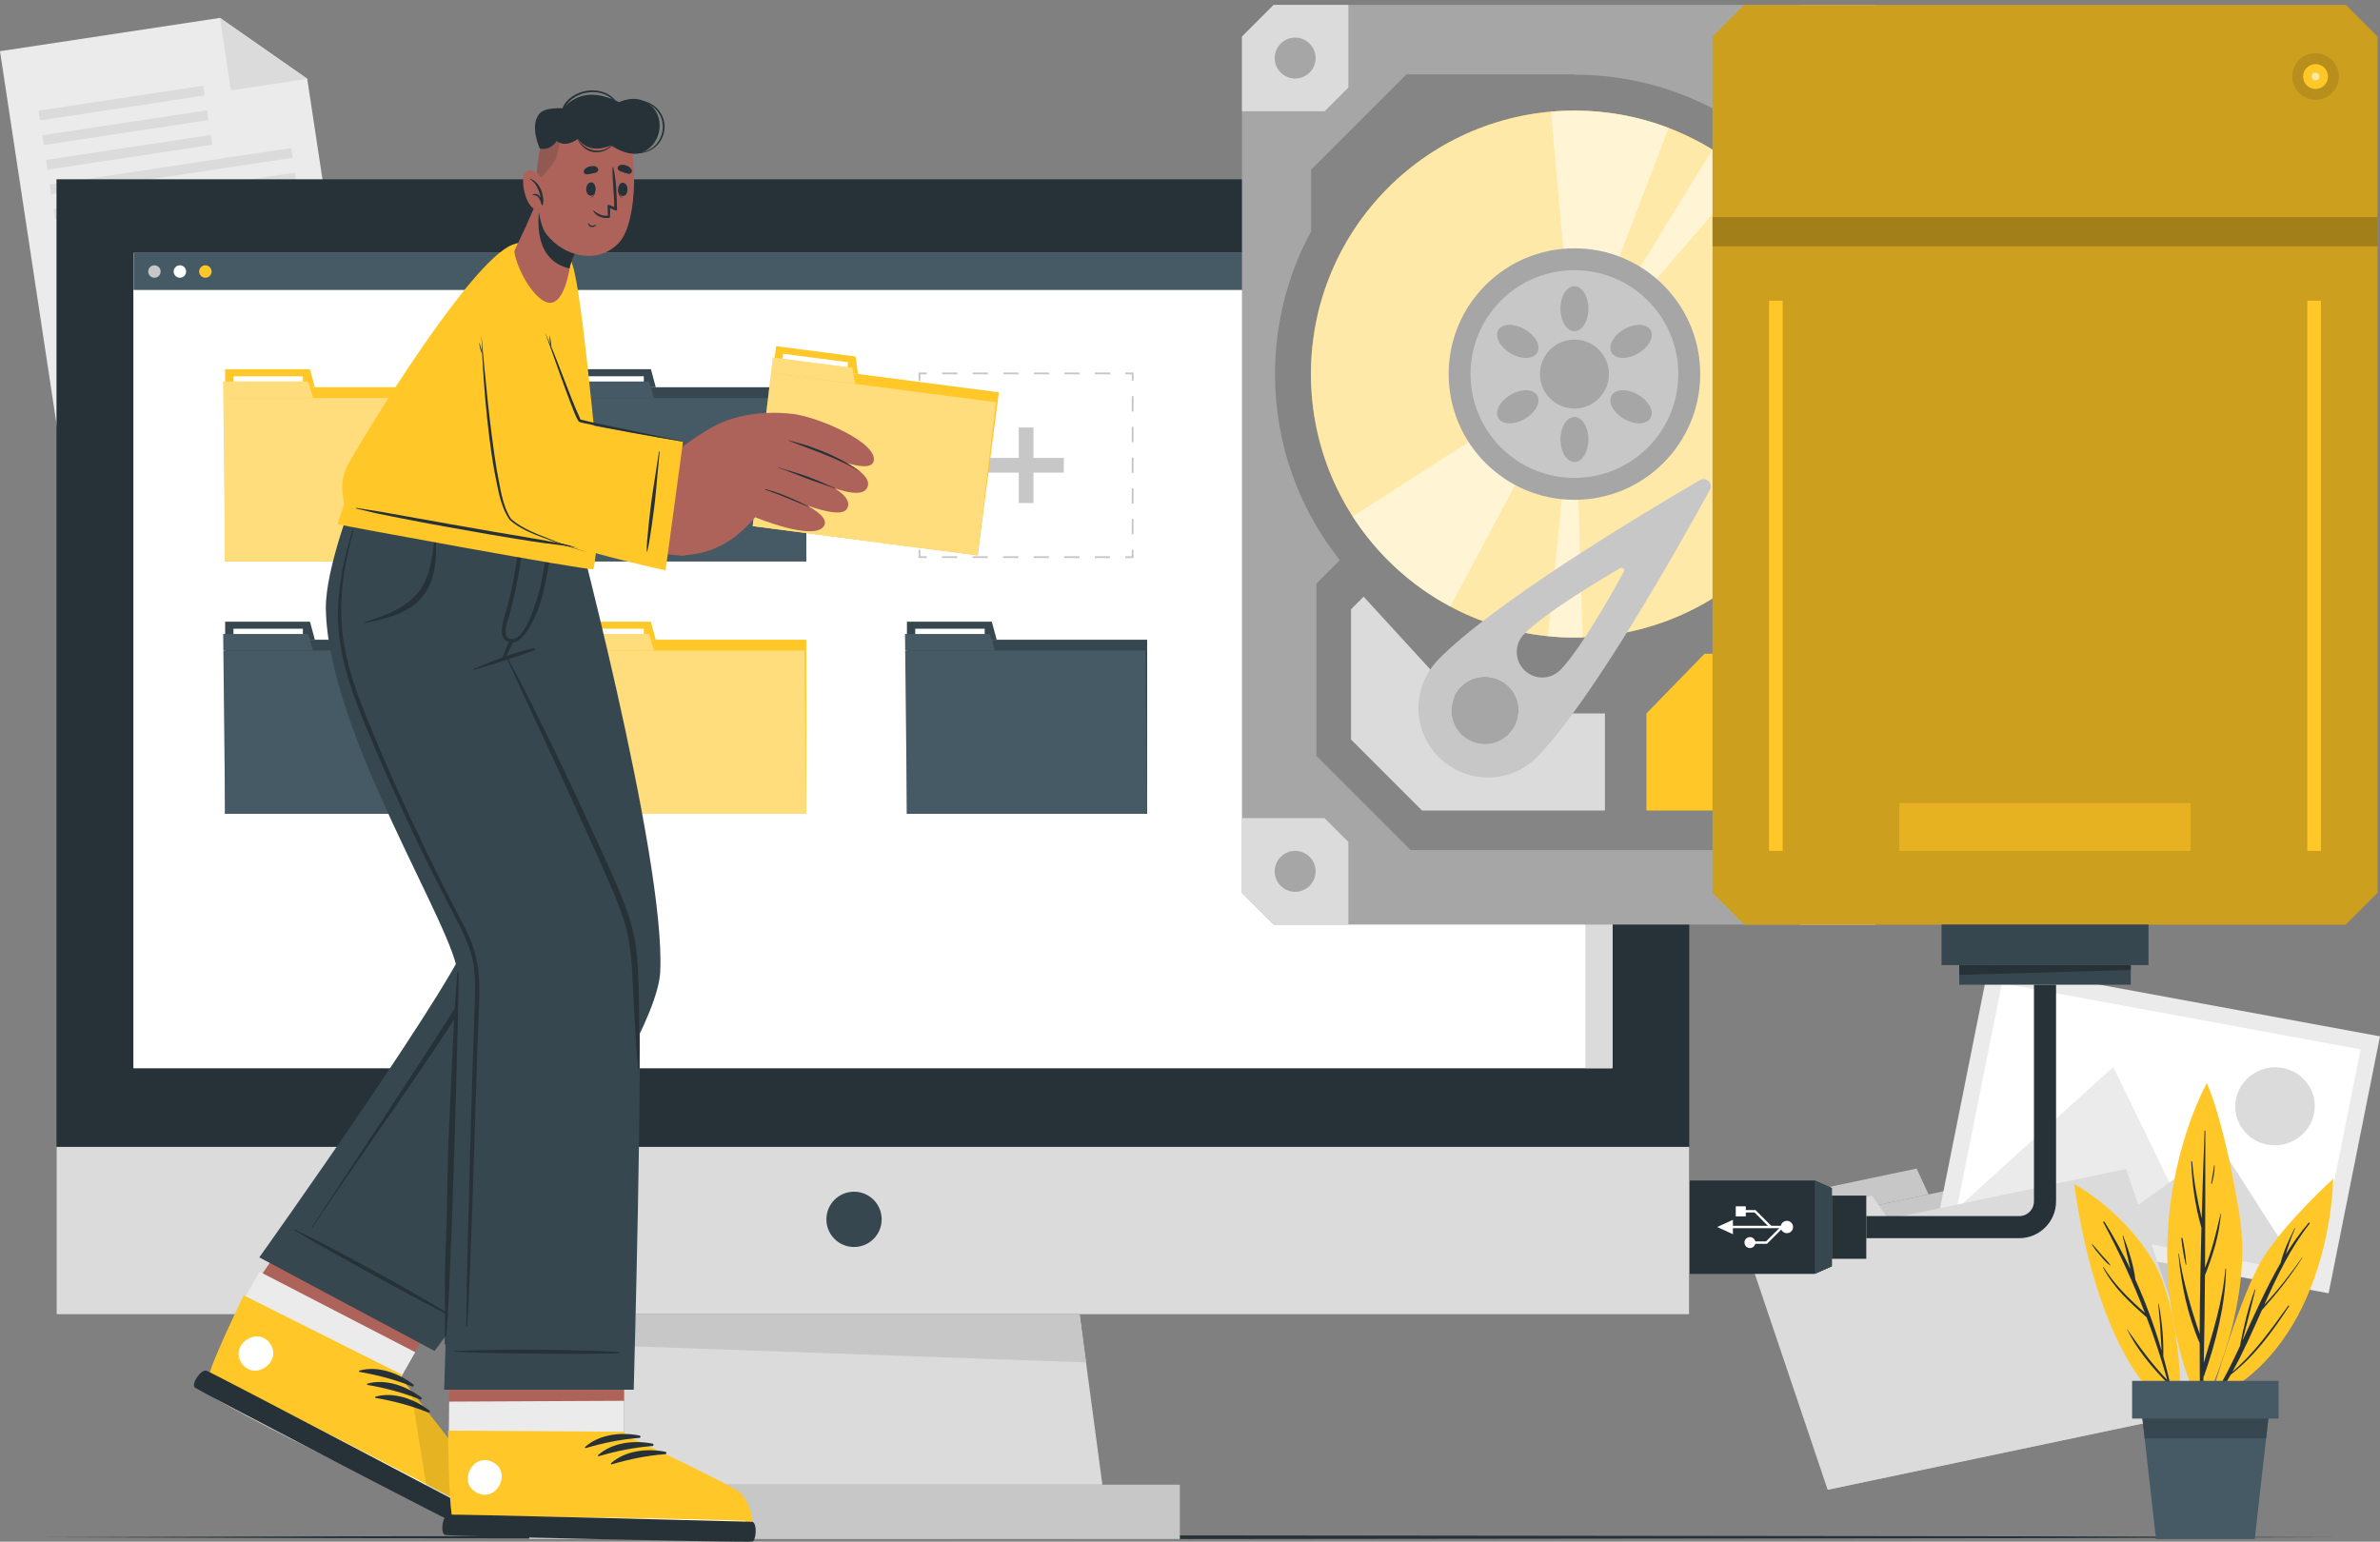 <svg xmlns="http://www.w3.org/2000/svg" viewBox="0 0 646.53 418.86"><rect x="0" y="0" width="646.53" height="418.86" fill="#808080" stroke="none"/><g id="freepik--background-complete--inject-103"><g><g><g><polygon points="599.72 383.04 496.56 404.74 485.35 332.62 588.52 310.92 599.72 383.04" style="fill:#c7c7c7;"></polygon><polygon points="520.65 317.49 484.19 325.16 485.35 332.62 523.9 324.52 520.65 317.49" style="fill:#c7c7c7;"></polygon></g><g><polygon points="632.57 351.37 526.32 331.78 540.28 261.98 646.53 281.57 632.57 351.37" style="fill:#ebebeb;"></polygon><polygon points="629.02 346.21 531.59 328.24 543.82 267.14 641.25 285.11 629.02 346.21" style="fill:#fff;"></polygon><path d="M628.61,302.53c-1.14,5.75-6.82,9.54-12.67,8.46-5.85-1.08-9.67-6.62-8.53-12.37,1.14-5.75,6.82-9.54,12.67-8.46,5.85,1.08,9.67,6.62,8.53,12.37Z" style="fill:#dbdbdb;"></path><polygon points="598.75 340.73 531.64 328.35 574.08 289.86 598.75 340.73" style="fill:#ebebeb;"></polygon><polygon points="625.05 345.6 569.65 335.38 603.14 311.39 625.05 345.6" style="fill:#dbdbdb;"></polygon></g><g><polygon points="599.65 383.05 496.48 404.75 474.4 339.3 577.57 317.6 599.65 383.05" style="fill:#dbdbdb;"></polygon><polygon points="508.57 324.86 472.11 332.52 474.4 339.3 512.95 331.19 508.57 324.86" style="fill:#dbdbdb;"></polygon></g></g><g><polygon points="96.13 105.02 15.66 117.22 0 13.91 59.75 4.86 83.46 21.4 96.13 105.02" style="fill:#ebebeb;"></polygon><polygon points="59.75 4.86 83.46 21.4 62.74 24.54 59.75 4.86" style="fill:#dbdbdb;"></polygon><rect x="10.42" y="26.65" width="45.25" height="2.68" transform="translate(69.92 50.72) rotate(171.38)" style="fill:#dbdbdb;"></rect><rect x="11.44" y="33.35" width="45.25" height="2.68" transform="translate(72.94 63.88) rotate(171.38)" style="fill:#dbdbdb;"></rect><rect x="12.45" y="40.04" width="45.25" height="2.68" transform="translate(75.96 77.04) rotate(171.38)" style="fill:#dbdbdb;"></rect><rect x="13.35" y="45.16" width="66.31" height="2.68" transform="translate(99.45 85.51) rotate(171.38)" style="fill:#dbdbdb;"></rect><rect x="14.36" y="51.86" width="66.31" height="2.68" transform="translate(102.47 98.67) rotate(171.38)" style="fill:#dbdbdb;"></rect><rect x="15.38" y="58.55" width="66.31" height="2.68" transform="translate(105.49 111.84) rotate(171.38)" style="fill:#dbdbdb;"></rect><rect x="16.39" y="65.25" width="66.31" height="2.68" transform="translate(108.51 125) rotate(171.38)" style="fill:#dbdbdb;"></rect><rect x="17.41" y="71.94" width="66.31" height="2.68" transform="translate(111.53 138.16) rotate(171.38)" style="fill:#dbdbdb;"></rect><rect x="18.42" y="78.64" width="66.31" height="2.68" transform="translate(114.55 151.33) rotate(171.38)" style="fill:#dbdbdb;"></rect><rect x="19.44" y="85.33" width="66.31" height="2.68" transform="translate(117.57 164.49) rotate(171.38)" style="fill:#dbdbdb;"></rect><rect x="20.45" y="92.03" width="66.31" height="2.68" transform="translate(120.59 177.65) rotate(171.38)" style="fill:#dbdbdb;"></rect><rect x="21.47" y="98.72" width="66.31" height="2.68" transform="translate(123.62 190.82) rotate(171.38)" style="fill:#dbdbdb;"></rect></g></g></g><g id="freepik--Floor--inject-103"><polygon points="12.7 417.65 90.34 417.41 167.98 417.32 323.26 417.15 478.54 417.32 556.18 417.41 633.82 417.65 556.18 417.9 478.54 417.99 323.26 418.15 167.98 417.98 90.34 417.9 12.7 417.65" style="fill:#263238;"></polygon></g><g id="freepik--Device--inject-103"><g><rect x="143.76" y="403.38" width="176.75" height="14.77" style="fill:#c7c7c7;"></rect><g><polygon points="299.46 403.39 164.8 403.39 168.23 377.76 168.4 376.55 168.71 374.15 168.87 372.94 169.2 370.53 169.24 370.16 169.36 369.32 169.68 366.92 169.84 365.71 172.24 347.8 292.03 347.8 294.29 364.69 294.4 365.51 294.78 368.31 294.88 369.12 295.02 370.16 295.26 371.92 295.36 372.73 295.74 375.55 295.85 376.35 299.46 403.39" style="fill:#dbdbdb;"></polygon><polygon points="295.02 370.16 169.84 365.71 172.24 347.8 292.03 347.8 295.02 370.16" style="fill:#c7c7c7;"></polygon></g><rect x="15.35" y="48.71" width="443.54" height="308.39" style="fill:#263238;"></rect><rect x="15.35" y="311.6" width="443.54" height="45.49" style="fill:#dbdbdb;"></rect><path d="M239.51,331.29c0,4.15-3.36,7.51-7.51,7.51s-7.51-3.36-7.51-7.51,3.36-7.51,7.51-7.51,7.51,3.36,7.51,7.51Z" style="fill:#37474f;"></path><rect x="36.28" y="68.76" width="401.69" height="221.45" style="fill:#fff;"></rect><g><rect x="36.28" y="68.76" width="401.69" height="221.45" style="fill:#fff;"></rect><g><rect x="36.28" y="68.76" width="401.69" height="10.02" style="fill:#455a64;"></rect><g><path d="M43.64,73.77c0,.94-.76,1.69-1.69,1.69s-1.69-.76-1.69-1.69,.76-1.69,1.69-1.69,1.69,.76,1.69,1.69Z" style="fill:#c7c7c7;"></path><path d="M50.56,73.77c0,.94-.76,1.69-1.69,1.69s-1.69-.76-1.69-1.69,.76-1.69,1.69-1.69,1.69,.76,1.69,1.69Z" style="fill:#fff;"></path><path d="M57.48,73.77c0,.94-.76,1.69-1.69,1.69s-1.69-.76-1.69-1.69,.76-1.69,1.69-1.69,1.69,.76,1.69,1.69Z" style="fill:#FFC727;"></path></g></g><g><rect x="430.67" y="78.78" width="7.3" height="211.43" style="fill:#dbdbdb;"></rect><path d="M434.31,165.6h0c-1.04,0-1.89-.84-1.89-1.89V82.13c0-1.04,.84-1.89,1.89-1.89h0c1.04,0,1.89,.84,1.89,1.89v81.58c0,1.04-.84,1.89-1.89,1.89Z" style="fill:#a6a6a6;"></path></g><g><g><g><g><rect x="61.16" y="105.21" width="65.26" height="47.3" style="fill:#FFC727;"></rect><polygon points="84.21 100.31 61.16 100.31 61.16 105.21 85.54 105.21 84.21 100.31" style="fill:#FFC727;"></polygon></g><rect x="63.42" y="102.23" width="18.86" height="2.85" style="fill:#fff;"></rect></g><g><polygon points="126.41 152.51 61.15 152.51 60.68 108.14 125.94 108.14 126.41 152.51" style="fill:#FFC727;"></polygon><polygon points="126.41 152.51 61.15 152.51 60.68 108.14 125.94 108.14 126.41 152.51" style="fill:#fff; opacity: .4;"></polygon><polygon points="83.69 103.65 60.63 103.65 60.68 108.14 85.06 108.14 83.69 103.65" style="fill:#FFC727;"></polygon><polygon points="83.69 103.65 60.63 103.65 60.68 108.14 85.06 108.14 83.69 103.65" style="fill:#fff; opacity: .4;"></polygon></g></g><g><g><g><rect x="153.76" y="105.21" width="65.26" height="47.3" style="fill:#37474f;"></rect><polygon points="176.82 100.31 153.76 100.31 153.76 105.21 178.14 105.21 176.82 100.31" style="fill:#37474f;"></polygon></g><rect x="156.03" y="102.23" width="18.86" height="2.85" style="fill:#fff;"></rect></g><g><polygon points="219.02 152.51 153.76 152.51 153.29 108.14 218.54 108.14 219.02 152.51" style="fill:#455a64;"></polygon><polygon points="176.3 103.65 153.24 103.65 153.29 108.14 177.67 108.14 176.3 103.65" style="fill:#455a64;"></polygon></g></g><g><g><g><rect x="338.98" y="105.21" width="65.26" height="47.3" style="fill:#37474f;"></rect><polygon points="362.03 100.31 338.98 100.31 338.98 105.21 363.36 105.21 362.03 100.31" style="fill:#37474f;"></polygon></g><rect x="341.24" y="102.23" width="18.86" height="2.85" style="fill:#fff;"></rect></g><g><polygon points="404.23 152.51 338.98 152.51 338.5 108.14 403.76 108.14 404.23 152.51" style="fill:#455a64;"></polygon><polygon points="361.51 103.65 338.45 103.65 338.5 108.14 362.89 108.14 361.51 103.65" style="fill:#455a64;"></polygon></g></g><g><g><g><rect x="61.16" y="173.81" width="65.26" height="47.3" style="fill:#37474f;"></rect><polygon points="84.21 168.91 61.16 168.91 61.16 173.81 85.54 173.81 84.21 168.91" style="fill:#37474f;"></polygon></g><rect x="63.42" y="170.82" width="18.86" height="2.85" style="fill:#fff;"></rect></g><g><polygon points="126.41 221.11 61.15 221.11 60.68 176.74 125.94 176.74 126.41 221.11" style="fill:#455a64;"></polygon><polygon points="83.69 172.25 60.63 172.25 60.68 176.74 85.06 176.74 83.69 172.25" style="fill:#455a64;"></polygon></g></g><g><g><g><rect x="246.37" y="173.81" width="65.26" height="47.3" style="fill:#37474f;"></rect><polygon points="269.43 168.91 246.37 168.91 246.37 173.81 270.75 173.81 269.43 168.91" style="fill:#37474f;"></polygon></g><rect x="248.63" y="170.82" width="18.86" height="2.85" style="fill:#fff;"></rect></g><g><polygon points="311.63 221.11 246.37 221.11 245.9 176.74 311.15 176.74 311.63 221.11" style="fill:#455a64;"></polygon><polygon points="268.9 172.25 245.85 172.25 245.9 176.74 270.28 176.74 268.9 172.25" style="fill:#455a64;"></polygon></g></g><g><g><g><rect x="153.76" y="173.81" width="65.26" height="47.3" style="fill:#FFC727;"></rect><polygon points="176.82 168.91 153.76 168.91 153.76 173.81 178.14 173.81 176.82 168.91" style="fill:#FFC727;"></polygon></g><rect x="156.03" y="170.82" width="18.86" height="2.85" style="fill:#fff;"></rect></g><g><polygon points="219.02 221.11 153.76 221.11 153.29 176.74 218.54 176.74 219.02 221.11" style="fill:#FFC727;"></polygon><polygon points="219.02 221.11 153.76 221.11 153.29 176.74 218.54 176.74 219.02 221.11" style="fill:#fff; opacity: .4;"></polygon><polygon points="176.3 172.25 153.24 172.25 153.29 176.74 177.67 176.74 176.3 172.25" style="fill:#FFC727;"></polygon><polygon points="176.3 172.25 153.24 172.25 153.29 176.74 177.67 176.74 176.3 172.25" style="fill:#fff; opacity: .4;"></polygon></g></g><g><g><rect x="276.74" y="116.15" width="4" height="20.52" style="fill:#c7c7c7;"></rect><rect x="276.74" y="116.15" width="4" height="20.52" transform="translate(152.32 405.15) rotate(-90)" style="fill:#c7c7c7;"></rect></g><g><polyline points="307.69 149.37 307.69 151.37 305.69 151.37" style="fill: none; stroke: #c7c7c7; stroke-miterlimit: 10; stroke-width: .5px;"></polyline><line x1="301.54" y1="151.37" x2="253.86" y2="151.37" style="fill: none; stroke: #c7c7c7; stroke-dasharray: 0 0 4.15 4.15; stroke-miterlimit: 10; stroke-width: .5px;"></line><polyline points="251.78 151.37 249.78 151.37 249.78 149.37" style="fill: none; stroke: #c7c7c7; stroke-miterlimit: 10; stroke-width: .5px;"></polyline><line x1="249.78" y1="145.19" x2="249.78" y2="105.55" style="fill: none; stroke: #c7c7c7; stroke-dasharray: 0 0 4.17 4.17; stroke-miterlimit: 10; stroke-width: .5px;"></line><polyline points="249.78 103.46 249.78 101.46 251.78 101.46" style="fill: none; stroke: #c7c7c7; stroke-miterlimit: 10; stroke-width: .5px;"></polyline><line x1="255.93" y1="101.46" x2="303.62" y2="101.46" style="fill: none; stroke: #c7c7c7; stroke-dasharray: 0 0 4.15 4.15; stroke-miterlimit: 10; stroke-width: .5px;"></line><polyline points="305.69 101.46 307.69 101.46 307.69 103.46" style="fill: none; stroke: #c7c7c7; stroke-miterlimit: 10; stroke-width: .5px;"></polyline><line x1="307.69" y1="107.63" x2="307.69" y2="147.28" style="fill: none; stroke: #c7c7c7; stroke-dasharray: 0 0 4.17 4.17; stroke-miterlimit: 10; stroke-width: .5px;"></line></g></g></g></g></g></g><g id="freepik--hard-drive--inject-103"><g><g><polygon points="509.4 251.19 345.99 251.19 337.38 242.58 337.38 9.93 345.99 1.32 509.4 1.32 518.01 9.93 518.01 242.58 509.4 251.19" style="fill:#a6a6a6;"></polygon><path d="M491.2,152.47l6.52,6.52v45.87l-26.1,26.1h-88.43l-25.58-25.58v-46.85l6.35-6.35c-11.03-13.88-17.6-31.45-17.6-50.55,0-14.04,3.56-27.25,9.81-38.77v-16.75l25.91-25.91h45.62l-.15,.09h.15c44.93,0,81.34,36.41,81.34,81.34,0,19.23-6.67,36.91-17.84,50.83Z" style="opacity: .2;"></path><g><g><circle cx="427.7" cy="101.63" r="71.58" style="fill:#FFC727;"></circle><circle cx="427.7" cy="101.63" r="71.58" style="fill:#fff; opacity: .6;"></circle></g><g style="opacity: .5;"><path d="M453.29,34.78l-25.6,66.85-6.36-71.28c2.09-.2,4.22-.29,6.36-.29,9.02,0,17.66,1.67,25.6,4.72Z" style="fill:#fff;"></path><path d="M427.69,101.63l-33.69,63.16c-10.8-5.76-19.94-14.22-26.54-24.48l60.23-38.68Z" style="fill:#fff;"></path><path d="M474.45,47.44l-46.76,54.19,37.47-60.99c3.29,2.01,6.39,4.29,9.3,6.79Z" style="fill:#fff;"></path><path d="M429.95,173.17c-.74,.03-1.5,.04-2.26,.04-2.42,0-4.82-.12-7.18-.36l7.18-71.22,2.26,71.54Z" style="fill:#fff;"></path></g></g><polygon points="488.42 177.61 488.42 200.92 469.12 220.22 447.25 220.22 447.25 193.83 463.06 177.61 488.42 177.61" style="fill:#FFC727;"></polygon><g><polygon points="366.29 1.33 366.29 23.77 359.83 30.23 337.39 30.23 337.39 9.93 345.99 1.33 366.29 1.33" style="fill:#dbdbdb;"></polygon><path d="M357.39,15.78c0,3.07-2.49,5.56-5.56,5.56s-5.56-2.49-5.56-5.56,2.49-5.56,5.56-5.56,5.56,2.49,5.56,5.56Z" style="fill:#a6a6a6;"></path></g><g><polygon points="489.11 1.33 489.11 23.77 495.56 30.23 518.01 30.23 518.01 9.93 509.4 1.33 489.11 1.33" style="fill:#dbdbdb;"></polygon><path d="M498,15.78c0,3.07,2.49,5.56,5.56,5.56s5.56-2.49,5.56-5.56-2.49-5.56-5.56-5.56-5.56,2.49-5.56,5.56Z" style="fill:#a6a6a6;"></path></g><g><polygon points="489.11 251.19 489.11 228.74 495.56 222.29 518.01 222.29 518.01 242.58 509.4 251.19 489.11 251.19" style="fill:#dbdbdb;"></polygon><path d="M498,236.74c0-3.07,2.49-5.56,5.56-5.56s5.56,2.49,5.56,5.56-2.49,5.56-5.56,5.56-5.56-2.49-5.56-5.56Z" style="fill:#a6a6a6;"></path></g><g><polygon points="366.29 251.19 366.29 228.74 359.83 222.29 337.39 222.29 337.39 242.58 345.99 251.19 366.29 251.19" style="fill:#dbdbdb;"></polygon><path d="M357.39,236.74c0-3.07-2.49-5.56-5.56-5.56s-5.56,2.49-5.56,5.56,2.49,5.56,5.56,5.56,5.56-2.49,5.56-5.56Z" style="fill:#a6a6a6;"></path></g><circle cx="427.7" cy="101.63" r="34.17" style="fill:#a6a6a6;"></circle><circle cx="427.7" cy="101.63" r="28.22" transform="translate(53.4 332.19) rotate(-45)" style="fill:#c7c7c7;"></circle><g><circle cx="427.7" cy="101.63" r="9.37" style="fill:#a6a6a6;"></circle><path d="M431.49,83.87c0,3.38-1.7,6.11-3.8,6.11s-3.8-2.74-3.8-6.11,1.7-6.11,3.8-6.11,3.8,2.74,3.8,6.11Z" style="fill:#a6a6a6;"></path><path d="M414.21,89.46c2.92,1.69,4.44,4.53,3.39,6.35-1.05,1.82-4.27,1.92-7.19,.23-2.92-1.69-4.44-4.53-3.39-6.35s4.27-1.92,7.19-.23Z" style="fill:#a6a6a6;"></path><path d="M410.41,107.23c2.92-1.69,6.14-1.58,7.19,.23,1.05,1.82-.47,4.66-3.39,6.35-2.92,1.69-6.14,1.58-7.19-.23-1.05-1.82,.47-4.66,3.39-6.35Z" style="fill:#a6a6a6;"></path><path d="M423.9,119.4c0-3.38,1.7-6.11,3.8-6.11s3.8,2.74,3.8,6.11-1.7,6.11-3.8,6.11-3.8-2.74-3.8-6.11Z" style="fill:#a6a6a6;"></path><path d="M441.18,113.81c-2.92-1.69-4.44-4.53-3.39-6.35,1.05-1.82,4.27-1.92,7.19-.23,2.92,1.69,4.44,4.53,3.39,6.35-1.05,1.82-4.27,1.92-7.19,.23Z" style="fill:#a6a6a6;"></path><path d="M444.98,96.04c-2.92,1.69-6.14,1.58-7.19-.23-1.05-1.82,.47-4.66,3.39-6.35s6.14-1.58,7.19,.23-.47,4.66-3.39,6.35Z" style="fill:#a6a6a6;"></path></g><polygon points="435.98 193.83 435.98 220.22 386.31 220.22 367.01 200.92 367.01 165.53 370.43 162.11 399.5 193.83 435.98 193.83" style="fill:#dbdbdb;"></polygon><path d="M461.76,130.45c-15.48,9.04-56.29,33.51-71.12,48.84-7.24,7.48-7.04,19.42,.44,26.65,7.48,7.24,19.42,7.04,26.65-.44,14.83-15.33,38.15-56.69,46.75-72.41,.97-1.75-.99-3.67-2.73-2.65Zm-58.4,71.73c-5.02,0-9.08-4.07-9.08-9.09s4.06-9.08,9.08-9.08,9.08,4.07,9.08,9.08-4.06,9.09-9.08,9.09Zm37.75-46.83c-3.16,5.78-11.73,20.99-17.18,26.61-2.66,2.75-7.04,2.82-9.79,.16-2.75-2.66-2.82-7.05-.16-9.8,5.45-5.63,20.45-14.63,26.14-17.94,.64-.37,1.36,.33,1,.97Z" style="fill:#c7c7c7;"></path><path d="M412.45,193.09c0,5.02-4.06,9.09-9.08,9.09s-9.08-4.07-9.08-9.09,4.06-9.08,9.08-9.08,9.08,4.07,9.08,9.08Z" style="fill:#a6a6a6;"></path></g><g><g><polygon points="637.23 251.19 473.82 251.19 465.21 242.58 465.21 9.93 473.82 1.32 637.23 1.32 645.84 9.93 645.84 242.58 637.23 251.19" style="fill:#FFC727;"></polygon><polygon points="637.23 251.19 473.82 251.19 465.21 242.58 465.21 9.93 473.82 1.32 637.23 1.32 645.84 9.93 645.84 242.58 637.23 251.19" style="opacity: .2;"></polygon><rect x="465.21" y="58.98" width="180.63" height="7.93" style="opacity: .2;"></rect><g><path d="M635.36,20.79c0,3.5-2.84,6.34-6.34,6.34s-6.34-2.84-6.34-6.34,2.84-6.34,6.34-6.34,6.34,2.84,6.34,6.34Z" style="opacity: .1;"></path><circle cx="629.02" cy="20.79" r="3.38" style="fill:#FFC727;"></circle><path d="M630.08,20.79c0,.59-.48,1.06-1.06,1.06s-1.06-.48-1.06-1.06,.48-1.06,1.06-1.06,1.06,.48,1.06,1.06Z" style="fill:#fff; opacity: .6;"></path></g><rect x="480.57" y="81.7" width="3.7" height="149.48" style="fill:#FFC727;"></rect><rect x="626.78" y="81.7" width="3.7" height="149.48" style="fill:#FFC727;"></rect><rect x="515.95" y="218.2" width="79.16" height="12.99" style="fill:#FFC727; opacity: .5;"></rect></g><g><rect x="527.42" y="251.19" width="56.22" height="11.01" style="fill:#37474f;"></rect><g><rect x="532.23" y="262.19" width="46.59" height="5.35" style="fill:#37474f;"></rect><polygon points="578.82 262.19 532.23 262.19 532.23 264.87 578.82 263.53 578.82 262.19" style="fill:#263238;"></polygon></g><g><path d="M555.53,267.54v58.85c0,3.88-3.14,7.02-7.02,7.02h-41.53" style="fill: none; stroke: #263238; stroke-miterlimit: 10; stroke-width: 6px;"></path><g><polygon points="497.62 344.05 492.96 346.11 459.03 346.11 459.03 320.73 492.96 320.73 497.62 322.79 497.62 344.05" style="fill:#263238;"></polygon><polygon points="492.96 320.73 497.62 322.79 497.62 344.05 492.96 346.11 492.96 320.73" style="fill:#37474f;"></polygon></g><rect x="497.62" y="324.84" width="9.36" height="17.17" style="fill:#263238;"></rect><g><path d="M485.41,331.69c.93,0,1.68,.75,1.68,1.68s-.75,1.68-1.68,1.68-1.68-.75-1.68-1.68,.75-1.68,1.68-1.68Z" style="fill:#fff;"></path><path d="M475.37,336.11c.82,0,1.49,.67,1.49,1.49s-.67,1.49-1.49,1.49-1.49-.67-1.49-1.49,.67-1.49,1.49-1.49Z" style="fill:#fff;"></path><rect x="470.69" y="333.04" width="14.72" height=".65" style="fill:#fff;"></rect><polygon points="484.31 333.63 480.01 337.93 476.55 337.93 476.55 337.28 479.74 337.28 483.85 333.16 484.31 333.63" style="fill:#fff;"></polygon><polygon points="481.28 333.16 480.82 333.62 476.62 329.42 473.88 329.42 473.88 328.77 476.89 328.77 481.28 333.16" style="fill:#fff;"></polygon><rect x="471.52" y="327.75" width="2.73" height="2.73" transform="translate(143.77 802) rotate(-90)" style="fill:#fff;"></rect><polygon points="470.75 331.42 470.75 335.32 466.47 333.37 470.75 331.42" style="fill:#fff;"></polygon></g></g></g></g></g></g><g id="freepik--Plant--inject-103"><g><g><g><path d="M600.43,380.47s8.17-29.33,14.7-39.29c6.53-9.96,18.69-20.9,18.69-20.9,0,0-.29,45.22-33.39,60.2Z" style="fill:#FFC727;"></path><path d="M601.02,379.97c2.8-4.55,5.18-9.35,7.45-14.21,1.01-5.21,2.23-10.45,4.06-15.42,.03-.09,.17-.04,.14,.05-1.08,4.63-2.35,9.23-3.49,13.85,3.3-7.14,6.43-14.37,10.36-21.12,.79-3.27,2.3-6.42,3.79-9.39,.04-.09,.19-.04,.14,.05-1.05,2.3-1.8,4.66-2.55,7.04,1.86-2.99,3.89-5.87,6.21-8.58,.14-.17,.43,.02,.29,.2-5.25,6.7-8.88,14.33-12.33,22.06,3.73-3.99,7.13-8.36,10.25-12.82,.03-.05,.1,0,.07,.05-3.23,5.13-6.95,9.74-10.98,14.24-2.52,5.66-4.99,11.34-7.99,16.72,5.99-5.06,10.6-11.62,15.16-17.94,.1-.14,.32,0,.23,.15-4.56,6.94-9.29,13.47-15.85,18.61-1.34,2.35-2.78,4.65-4.39,6.85-.27,.36-.81-.01-.58-.4Z" style="fill:#263238;"></path></g><g><path d="M597.9,383.11s14.69-27.05,10.42-53.27c-4.27-26.22-8.84-35.56-8.84-35.56,0,0-23.09,40.79-1.59,88.83Z" style="fill:#FFC727;"></path><g><path d="M591.87,340.59c1.17,7.57,3.23,14.66,5.67,21.84,.04-9.62,.22-19.25,.48-28.87-1.69-5.85-2.54-11.84-2.77-17.92,0-.18,.26-.17,.27,0,.43,5.23,1.35,10.34,2.57,15.42,.22-7.94,.49-15.88,.78-23.81,0-.13,.21-.13,.21,0-.01,12.4,0,24.8-.08,37.2,1.9-4.78,3.08-9.69,4.23-14.73,.01-.05,.09-.04,.09,.01-.44,5.79-2.2,11.39-4.34,16.77-.06,7.93-.14,15.85-.32,23.78,2.48-8.43,5.14-16.59,5.86-25.49,0-.12,.19-.12,.19,0-.19,9.82-2.73,19.79-5.97,29.02-.04,.1-.1,.17-.16,.23-.07,2.9-.16,5.79-.25,8.69-.01,.42-.64,.4-.64-.01-.11-5.93-.15-11.85-.14-17.78-3.3-7.62-5.06-16.11-5.79-24.34,0-.07,.12-.09,.13-.02Z" style="fill:#263238;"></path><path d="M592.88,336.41c.47,2.32,.9,4.78,1.03,7.15,0,.08-.12,.09-.14,.02-.61-2.29-.94-4.77-1.21-7.12-.02-.18,.29-.22,.32-.04Z" style="fill:#263238;"></path><path d="M601.47,316.64c.01-.08,.14-.06,.14,.02,.02,1.63-.31,3.37-.74,4.93-.04,.13-.22,.07-.2-.06,.32-1.63,.52-3.26,.8-4.89Z" style="fill:#263238;"></path></g></g><g><path d="M592.54,385.18s.6-28.23-7.5-42.27c-8.1-14.03-21.53-21.18-21.53-21.18,0,0,5.42,49.77,29.03,63.45Z" style="fill:#FFC727;"></path><g><path d="M577.78,361.04c3.41,4.9,6.79,9.63,10.96,13.89-1.62-5.77-3.49-11.45-5.61-17.03-4.54-3.98-9.04-8.11-11.83-13.55-.04-.09,.08-.16,.13-.08,2.99,4.82,7,8.69,11.21,12.4-3.23-8.39-7-16.57-11.27-24.55-.11-.2,.19-.38,.31-.18,2.59,4.16,4.95,8.47,7.07,12.89-.76-3.02-1.37-6.1-2.14-9.1-.02-.08,.1-.11,.13-.04,1.44,3.77,2.87,7.94,3.33,11.97,2.83,6.26,5.22,12.72,7.13,19.32-.21-4.23-.47-8.45-.91-12.67,0-.08,.13-.1,.14-.02,.88,4.69,1.34,9.45,1.23,14.22,1.17,4.21,2.15,8.46,2.94,12.75,.02,.11-.15,.17-.18,.05-.44-1.8-.92-3.58-1.4-5.36-.03-.01-.06,0-.09-.04-4.34-4.35-8.47-9.31-11.18-14.86-.01-.03,.03-.05,.04-.03Z" style="fill:#263238;"></path><path d="M568.4,338.07c.9,.97,1.73,2,2.6,3,.77,.89,1.71,1.72,2.33,2.72,.02,.04-.02,.09-.06,.06-1.04-.66-1.88-1.73-2.69-2.66-.86-.97-1.62-1.93-2.31-3.03-.05-.08,.06-.17,.13-.1Z" style="fill:#263238;"></path></g></g></g><g><g><path d="M616.61,381.74l-1.02,9.05-3.08,27.36h-26.83l-3.08-27.36-1.02-9.05h35.03Z" style="fill:#455a64;"></path><path d="M616.61,381.74l-1.02,9.05h-32.98l-1.02-9.05h35.03Z" style="fill:#37474f;"></path></g><rect x="579.2" y="375.18" width="39.79" height="10.25" transform="translate(1198.18 760.6) rotate(180)" style="fill:#455a64;"></rect></g></g></g><g id="freepik--Character--inject-103"><g><g><g><g><rect x="215.59" y="93.95" width="44.67" height="61.62" transform="translate(83.51 344.61) rotate(-82.59)" style="fill:#FFC727;"></rect><polygon points="232.43 96.86 210.84 94.05 210.25 98.64 233.08 101.61 232.43 96.86" style="fill:#FFC727;"></polygon></g><rect x="212.48" y="97.26" width="17.81" height="2.69" transform="translate(14.57 -27.73) rotate(7.41)" style="fill:#fff;"></rect></g><g><polygon points="265.59 150.88 204.49 142.94 209.45 101.33 270.55 109.28 265.59 150.88" style="fill:#FFC727;"></polygon><polygon points="265.59 150.88 204.49 142.94 209.45 101.33 270.55 109.28 265.59 150.88" style="fill:#fff; opacity: .4;"></polygon><polygon points="231.54 99.93 209.95 97.12 209.45 101.33 232.28 104.3 231.54 99.93" style="fill:#FFC727;"></polygon><polygon points="231.54 99.93 209.95 97.12 209.45 101.33 232.28 104.3 231.54 99.93" style="fill:#fff; opacity: .4;"></polygon></g></g><g><g><g><path d="M92.56,314.61s-27.57,40.72-27.58,40.75c-3.79,8.42-6.97,15.88-8.25,19.88,0,.02-.02,.04-.02,.07-.49,1.51-.7,2.52-.55,2.88,.01,.03,.01,.06,.03,.08,1.74,2.83,68.17,35.11,70.87,35.46,2.7,.36,3.89-7.31,2.32-10.62-1.6-3.32-21.49-27.05-21.49-27.05l23.19-41.93-38.5-19.51Z" style="fill:#ad6359;"></path><path d="M125.98,413.49c-2.69-.35-68.07-32.39-69.8-35.21-.02-.03-.02-.05-.03-.08-.15-.36,.07-1.38,.55-2.88,0-.03,.01-.04,.03-.06,1.28-4.01,4.46-11.46,8.25-19.89,0-.01,3.98-7.3,5.57-9.83l42.25,21.84-4.92,8.69s18.84,23.49,20.43,26.8c1.59,3.31,.39,10.98-2.31,10.63Z" style="fill:#ebebeb;"></path><g><path d="M127.2,412.58c-2.71-.41-68.9-34.51-70.59-37.41-.66-1.09,3.74-11.02,9.41-22.87l.18-.37,42.95,21.52-.39,.72s19.5,24.38,21.02,27.77c1.51,3.37,.13,11.07-2.58,10.65Z" style="fill:#FFC727;"></path><g><path d="M127.77,409.63c-11.02-6.02-56.02-29.27-67.36-34.39-.09-.04-.12,.02-.04,.07,10.79,6.21,55.98,29.09,67.31,34.5,.24,.11,.33-.06,.09-.18Z" style="fill:#fff;"></path><path d="M112.28,376.15c-3.97-3.08-9.69-5.17-14.65-3.77-.19,.05-.11,.33,.05,.36,5.04,.87,9.53,2.07,14.3,3.96,.34,.13,.59-.32,.3-.55Z" style="fill:#263238;"></path><path d="M114.46,379.69c-3.97-3.08-9.69-5.17-14.65-3.77-.19,.05-.11,.33,.05,.36,5.04,.87,9.53,2.07,14.3,3.96,.34,.13,.59-.32,.3-.55Z" style="fill:#263238;"></path><path d="M116.65,383.23c-3.97-3.08-9.69-5.17-14.65-3.77-.19,.05-.11,.33,.05,.35,5.04,.87,9.53,2.07,14.3,3.96,.34,.13,.59-.32,.3-.55Z" style="fill:#263238;"></path></g><path d="M73.31,364.97c-3.56-4.87-11.14,.66-7.57,5.54,3.56,4.87,11.14-.66,7.57-5.54Z" style="fill:#fff;"></path><path d="M111.67,377.83l4.76,29.72c5.99,2.98,10.13,4.94,10.77,5.04,2.71,.42,4.1-7.28,2.59-10.65-1.16-2.56-12.62-17.17-18.12-24.11Z" style="opacity: .1;"></path><path d="M129.43,410.73c.95,1.07-1.36,4.91-2.38,4.79-1.02-.12-73.02-37.62-74.11-38.53-1.09-.91,1.63-5.08,3.17-4.57,1.54,.51,73.31,38.3,73.31,38.3Z" style="fill:#263238;"></path></g></g><g><path d="M70.44,341.62l47.61,25.42s60.09-80.36,61.29-102.86c1.66-31.07-24.87-129.72-24.87-129.72l-42.32-.29s17.2,101.45,15.8,118.76c-.73,9.06-57.51,88.69-57.51,88.69Z" style="fill:#37474f;"></path><g><path d="M122.2,357.2c-2.45-1.77-25.02-14.84-42.2-23.19-.12-.06-.19,.11-.09,.17,5.21,3.44,38.89,21.89,42.16,23.2,.11,.04,.24-.1,.13-.18Z" style="fill:#263238;"></path><path d="M133.83,231.26c-1.97-14.84-4.13-29.67-6.6-44.44-2.48-14.84-5.09-29.67-8.19-44.39-.38-1.8-.78-3.59-1.17-5.39-.06-.28-.48-.2-.43,.08,2.61,14.6,5.29,29.2,7.69,43.84,2.4,14.64,4.64,29.31,6.65,44.01,.5,3.64,.98,7.28,1.45,10.92,.49,3.76,1.04,7.54,1.08,11.34,.04,3.65-.53,7.2-1.81,10.62-1.26,3.36-3.06,6.47-4.88,9.55-7.66,12.95-41.94,64.28-42.83,65.93-.06,.11,.09,.22,.16,.11,8.23-12.77,33.75-48.27,41.52-61.44,3.5-5.94,7.52-11.95,8.66-18.88,1.19-7.2-.35-14.73-1.29-21.88Z" style="fill:#263238;"></path></g></g></g><g><g><path d="M122.39,342.4s-.48,48.28-.48,48.32c.26,9.23,.64,17.33,1.24,21.49,0,.02,0,.04,.01,.07,.22,1.57,.47,2.57,.76,2.83,.02,.02,.03,.05,.06,.06,2.8,1.79,76.66,1.9,79.24,1.03,2.59-.85,.32-8.28-2.54-10.57-2.89-2.29-31.13-14.98-31.13-14.98l.02-48.25h-47.16Z" style="fill:#ad6359;"></path><path d="M122.01,380.81s-.1,9.88-.1,9.91c.26,9.23,.64,17.33,1.24,21.49,0,.02,0,.04,.01,.07,.31,1.55,.58,2.57,.76,2.83,.02,.02,.03,.05,.06,.06,2.8,1.79,76.66,1.9,79.24,1.03,2.59-.85,.32-8.28-2.54-10.57-2.89-2.29-31.13-14.98-31.13-14.98v-10.06l-47.52,.22Z" style="fill:#ebebeb;"></path><g><path d="M203.25,416.11c-2.62,.83-77.06-.48-79.86-2.33-1.08-.68-1.52-11.54-1.67-24.68,0-.14,0-.27,0-.41l48.04,.31-.03,.82s28.27,13.25,31.14,15.61c2.84,2.35,5.01,9.87,2.39,10.69Z" style="fill:#FFC727;"></path><g><path d="M202.46,413.21c-12.54-.53-63.19-1.48-75.62-1.05-.1,0-.1,.07,0,.08,12.42,.8,63.07,1.33,75.62,1.17,.26,0,.27-.19,0-.21Z" style="fill:#fff;"></path><path d="M173.75,390.03c-4.92-1.01-10.97-.36-14.81,3.1-.15,.13,.04,.34,.2,.3,4.9-1.45,9.47-2.36,14.58-2.77,.36-.03,.38-.55,.03-.62Z" style="fill:#263238;"></path><path d="M177.28,392.24c-4.92-1.01-10.97-.36-14.81,3.1-.15,.13,.04,.34,.2,.3,4.9-1.45,9.47-2.36,14.58-2.77,.36-.03,.38-.55,.03-.62Z" style="fill:#263238;"></path><path d="M180.8,394.45c-4.92-1.01-10.98-.36-14.81,3.1-.15,.13,.04,.34,.2,.3,4.9-1.45,9.47-2.36,14.57-2.77,.36-.03,.38-.55,.03-.62Z" style="fill:#263238;"></path></g><path d="M204.43,413.47c1.32,.54,.96,5.01-.01,5.35-.97,.34-82.13-1.44-83.5-1.78-1.37-.33-.78-5.27,.83-5.5,1.61-.23,82.69,1.93,82.69,1.93Z" style="fill:#263238;"></path><path d="M133.86,397.25c-5.35-2.79-9.7,5.52-4.34,8.31,5.35,2.79,9.7-5.52,4.34-8.31Z" style="fill:#fff;"></path></g></g><g><path d="M154.69,135.15s0,.01-.02,.04c-.28,.87-15.49,42.55-16.92,43.21-1.62,.75,33.6,59.91,35.68,87.39,1.33,17.58-1.28,111.78-1.28,111.78h-51.49s2.47-84.16,3.65-112.5c.46-10.99-35.35-65.7-35.79-99.77-.14-10.74,7.58-30.36,7.58-30.36l58.59,.19Z" style="fill:#37474f;"></path><g><path d="M124.61,264.31c0-.45-.36-.6-.39-.14-1.16,15.34-1.43,25.31-2.17,40.68-.73,15.32-.31,19.01-1,34.33-.39,8.67-.02,17.36-.22,26.03,0,.13,.2,.15,.21,.02,1.6-15.29,3.56-92.23,3.57-100.92Z" style="fill:#263238;"></path><path d="M173.43,266.4c-.11-3.78-.36-7.57-1.04-11.29-.66-3.64-1.82-7.17-3.18-10.6-2.85-7.17-6.21-14.17-9.42-21.18-3.26-7.11-6.58-14.18-10.01-21.2-1.93-3.95-3.87-7.89-5.83-11.82-1.98-3.98-4.11-7.89-6.18-11.82-.08-.16-.32-.04-.25,.12,3.3,7.09,6.56,14.19,9.86,21.28,3.3,7.09,6.54,14.2,9.78,21.31,3.19,7,6.38,14,9.39,21.07,1.44,3.39,2.79,6.83,3.67,10.42,.91,3.67,1.29,7.44,1.51,11.22,.5,8.8,.74,17.62,1.61,26.39,.01,.11,.19,.1,.19-.01,.26-7.94,.14-15.93-.1-23.88Z" style="fill:#263238;"></path><path d="M168.42,367.4c-3-.39-25.81-1.18-44.89-.36-.13,0-.12,.18,0,.2,6.22,.55,41.37,.79,44.86,.39,.12-.01,.16-.2,.02-.22Z" style="fill:#263238;"></path><g><path d="M144.87,176.09c-5.51,1.29-10.91,3.36-16.1,5.58-.2,.09-.11,.4,.11,.33,5.4-1.69,10.9-3.28,16.21-5.27,.42-.16,.21-.74-.22-.65Z" style="fill:#263238;"></path><path d="M150.06,140.79c0-.18-.31-.25-.32-.06-.59,6.15-1.53,11.52-2.64,17.21-.51,2.64-4.17,17.16-8.68,15.61-.76-.26-1.07-1.06-1.07-2.24,0-1.42,.7-3.09,1.08-4.46,.83-3.03,1.56-6.08,2.14-9.17,1.09-5.77,1.71-11.58,1.6-17.45,0-.19-.28-.21-.3-.01-.82,8.05-1.85,16.07-3.87,23.92-.97,3.77-3.49,9.35,.46,10.35,4.02,1.02,7.65-8.38,8.42-10.97,2.15-7.24,3.02-15.2,3.2-22.72Z" style="fill:#263238;"></path><path d="M138.5,173.96c-.52,.95-.96,1.94-1.35,2.95-.3,.78-.7,1.62-.69,2.47,0,.16,.21,.2,.31,.1,.61-.63,.94-1.55,1.32-2.33,.45-.91,.92-1.81,1.34-2.73,.28-.61-.61-1.04-.93-.45Z" style="fill:#263238;"></path></g><path d="M129.88,279.45c.26-7.32,1.08-15-1.32-22.06-1.19-3.5-3-6.75-4.7-10.02-1.79-3.44-3.54-6.9-5.26-10.38-6.88-13.9-13.36-28.01-19.15-42.4-2.79-6.93-5.28-14.04-6.28-21.47-1.04-7.78-.3-15.73,1.44-23.36,.43-1.91,.9-3.8,1.42-5.68,.04-.14-.17-.22-.21-.08-2.32,7.22-3.91,14.73-4.02,22.34-.1,7.33,1.51,14.45,3.88,21.35,2.47,7.19,5.56,14.17,8.6,21.13,3.14,7.17,6.39,14.29,9.78,21.35,3.37,7.02,6.96,13.93,10.52,20.85,1.72,3.35,3.29,6.79,3.95,10.52,.68,3.8,.57,7.68,.42,11.52-.61,16.2-2,64.82-2.21,80.97-.03,2.05-.05,4.1-.07,6.15,0,.18,.27,.21,.28,.02,1.02-16.11,2.34-64.61,2.92-80.76Z" style="fill:#263238;"></path><path d="M118.33,145.64c0-.12-.18-.09-.19,.01-.61,4.46-.95,9.08-3.11,13.12-1.97,3.71-5.42,6.1-9.17,7.78-2.17,.97-4.43,1.73-6.68,2.47-.16,.05-.13,.31,.05,.27,4.26-.88,8.59-1.88,12.29-4.27,3.96-2.56,6-6.66,6.65-11.25,.38-2.7,.34-5.42,.16-8.13Z" style="fill:#263238;"></path></g></g></g></g><g><g><path d="M91.77,142.42c.12,.19,68.71,12.8,69.39,12.22,.25-.21,.82-5.27,.82-5.27,0,0,2.71-4.49,1.62-12.9-2.29-17.77-5.79-61.96-8.71-66-2.56-3.53-10.4-6.14-15.8-3.93-11.32,4.64-38.77,49.41-44.36,59.31-2.76,4.88-1.51,8.72-1.25,11.23,0,0-1.87,5.1-1.71,5.34Z" style="fill:#FFC727;"></path><path d="M158.37,148.7c-2.02-.44-4.09-.68-6.13-1.04-1.95-.35-3.88-.78-5.83-1.11-4-.69-8-1.34-11.99-2.02-7.99-1.37-15.97-2.81-23.96-4.23-2.23-.4-4.46-.8-6.68-1.2-2.32-.42-4.67-.7-6.99-1.11-.11-.02-.15,.14-.04,.17,2.03,.44,4.03,1.01,6.06,1.42,1.94,.39,3.88,.78,5.82,1.17,3.98,.79,7.96,1.53,11.95,2.26,7.98,1.45,15.97,2.83,23.98,4.08,2.24,.35,4.49,.63,6.74,.9,2.34,.28,4.67,.75,7.01,.96,.16,.01,.22-.2,.05-.24Z" style="fill:#263238;"></path></g><g><g><path d="M149.19,82.26c-3.82-.4-8.61-8.62-9.48-13.82-.06-.36,1.5-3.35,3.23-7.09,1.04-2.27,2.14-4.82,2.98-7.22l13.78,8.91s-3.23,4.51-4.67,8.71c-.12,.35-.19,.69-.24,1.02-.01,.05-.02,.11-.03,.17-.35,1.98-1.86,9.7-5.56,9.32Z" style="fill:#ad6359;"></path><path d="M154.77,72.77s-.02,.1-.03,.16c-.5-.09-1.02-.25-1.58-.45-8.64-3.24-6.97-14.61-6.33-17.75l3.44,2.22,9.4,6.08s-3.24,4.51-4.66,8.71c-.12,.35-.2,.68-.25,1.02Z" style="fill:#263238;"></path></g><g><path d="M147.74,37.45c-2.7,5.26-2.65,21.86,.67,26.15,4.8,6.23,14.11,8.41,19.76,2.31,5.48-5.92,5.03-27.55,1.19-31.6-5.65-5.97-17.64-4.63-21.62,3.14Z" style="fill:#ad6359;"></path><g><g><path d="M161.69,50.72s-.09,.05-.09,.1c.03,1.12-.12,2.4-1.13,2.77-.03,.01-.03,.07,0,.06,1.23-.17,1.42-1.88,1.21-2.94Z" style="fill:#263238;"></path><path d="M160.7,49.55c-1.8-.14-1.95,3.47-.28,3.6,1.64,.13,1.79-3.48,.28-3.6Z" style="fill:#263238;"></path></g><g><path d="M168.04,50.77s.09,.06,.08,.1c-.08,1.12,.01,2.41,1.01,2.82,.03,.01,.03,.07-.01,.06-1.23-.22-1.34-1.94-1.08-2.98Z" style="fill:#263238;"></path><path d="M169.09,49.65c1.8-.06,1.8,3.55,.13,3.6-1.64,.06-1.64-3.55-.13-3.6Z" style="fill:#263238;"></path></g><path d="M159.44,47.39c.51-.04,.96-.17,1.46-.26,.56-.11,1.01-.13,1.44-.55,.23-.22,.22-.69,.03-.93-.46-.56-1.17-.6-1.85-.5-.74,.11-1.27,.38-1.77,.93-.48,.53,.04,1.37,.7,1.31Z" style="fill:#263238;"></path><path d="M170.69,47.23c-.5-.1-.94-.28-1.42-.43-.54-.17-.99-.25-1.36-.71-.2-.25-.14-.71,.08-.93,.52-.5,1.24-.46,1.9-.28,.72,.19,1.22,.53,1.65,1.13,.42,.58-.2,1.36-.85,1.22Z" style="fill:#263238;"></path><path d="M159.82,60.61c.26,.27,.51,.64,.91,.69,.39,.05,.85-.11,1.21-.23,.04-.01,.07,.03,.05,.06-.31,.42-.93,.66-1.44,.55-.5-.11-.73-.56-.84-1.02-.01-.07,.07-.09,.11-.05Z" style="fill:#263238;"></path><path d="M161.13,57.31c.59,1,1.48,1.56,2.47,1.8,.44,.11,.91,.14,1.37,.12,.09,0,.18,0,.26-.02,.08,0,.16-.01,.25-.03,.13-.01,.21-.12,.23-.24h0s0-.08,0-.12h0v-.11c.06-.86,.03-2.17,.03-2.17,.31,.17,1.88,.96,1.87,.51-.07-3.73-.15-7.88-1.01-11.57-.02-.12-.21-.1-.21,.02-.07,3.59,.48,7.16,.47,10.77-.5-.22-1.32-.61-1.77-.62-.12,.03,.1,2.53,.05,2.92,0,0,0,.02,0,.04-1.45,.13-2.52-.36-3.89-1.38-.08-.07-.17,0-.11,.1Z" style="fill:#263238;"></path></g><g><path d="M145.68,49.17c1.13-.17,3.84-3.95,4.99-5.45,1.21-1.56,1.87-9.59,1.98-11.42-1.97,1.12-3.64,2.72-4.75,4.8-1.3,2.4-2.06,7.15-2.22,12.08Z" style="fill:#263238; opacity: .2;"></path><g><path d="M166.53,39.07c-1.37,1.46-3.39,2.16-5.36,1.76-1.92-.39-3.79-1.8-4.41-3.7-.02-.06-.11-.03-.09,.03,.66,2.03,2.23,3.75,4.4,4.13,2.04,.36,4.28-.5,5.57-2.12,.06-.07-.04-.16-.11-.1Z" style="fill:#263238;"></path><path d="M161.09,24.54c-3.36-.06-6.51,1.68-7.83,3.92-.8,1.36-.97,2.77-.8,4.21,0,.06,.13,.05,.12,0-.1-2.28,1.12-4.82,3.61-6.32,2.4-1.43,5.52-1.78,8.17-.66,1.38,.59,2.48,1.52,3.03,2.63,.06,.12,.32,.05,.27-.07-.83-2.13-3.54-3.65-6.58-3.7Z" style="fill:#263238;"></path><path d="M180.29,32.57c-.47-1.67-1.56-3.13-3-4.1-2.01-1.35-4.34-1.26-6.66-1.11-.06,0-.06,.1,0,.1,1.97-.12,3.98-.12,5.76,.87,1.44,.81,2.63,2.12,3.23,3.67,1.24,3.22-.2,7.11-3.28,8.69-1.74,.9-3.86,1.03-5.7,.36-.07-.03-.13,.08-.06,.11,3.36,1.33,7.43-.07,9.1-3.31,.83-1.6,1.09-3.53,.61-5.28Z" style="fill:#263238;"></path><path d="M146.66,40.38s-2.93-6.14-.12-9.5c1.59-1.9,6.59-1.43,6.59-1.43,0,0,1.74-2.81,5.93-3.58,4.23-.78,9.11,1.89,9.11,1.89,0,0,4.08-2.11,7.71,.19,5.07,3.2,4.08,11.09-1.27,13.4-3.75,1.63-8.6-1.84-8.6-1.84-.48,.04-5.52,2.79-9.05-1.75,0,0-3.14,2.55-5.76,.55,0,0-1.49,2.66-4.55,2.07Z" style="fill:#263238;"></path></g></g><g><path d="M148.82,51.16s-2.82-5.79-5.39-4.87c-2.57,.92-1.03,8.92,1.58,10.4,2.61,1.48,4.03-.92,4.03-.92l-.22-4.61Z" style="fill:#ad6359;"></path><path d="M143.93,48.57s-.06,.05-.03,.07c1.82,1.1,2.56,3.07,2.98,5.06-.46-.81-1.19-1.33-2.27-.8-.06,.03-.02,.12,.04,.11,.83-.04,1.38,.19,1.82,.91,.31,.51,.48,1.13,.67,1.69,.06,.19,.39,.15,.36-.07v-.05c.44-2.48-.94-6.26-3.57-6.93Z" style="fill:#263238;"></path></g></g></g><g><g><path d="M132.22,84.01c-.16,19.44,4.27,50.03,9.39,53.46,12.83,8.61,34.71,13.11,43.97,13.48,5.4,.22,7.95-28.25,3.16-28.68-7.56-.68-29.02-5.46-31.7-6.21-1.43-.4-8.19-20.1-13.78-32.54-6.07-13.53-10.97-8.99-11.05,.49Z" style="fill:#ad6359;"></path><g><path d="M182,123.94s8.79-7.07,14.56-9.36c7.73-3.06,15.66-2.52,18.97-2.1,6.91,.89,23,7.81,21.81,12.8-1.07,4.51-17.16-3.4-17.16-3.4,0,0,17.74,5.36,15.44,10.55-2.29,5.19-20.45-5.05-20.45-5.05,0,0,18.1,5.91,14.89,10.89-2.43,3.76-19.39-4.59-19.39-4.59,0,0,15.52,5.19,13.19,9.17-2.57,4.4-18.72-2.33-18.72-2.33-7.62,9.12-15.16,10.17-20.5,10.42-1.29,.06-2.65-27-2.65-27Z" style="fill:#ad6359;"></path><g><path d="M214.17,119.63c2.11,.55,4.24,1.1,6.29,1.84,2.05,.74,4.08,1.55,6.05,2.48,4.84,2.27,7.51,4.45,7.33,4.34-4.25-2.76-11.55-5.52-13.6-6.26-2.05-.74-4.05-1.58-6.1-2.32-.05-.02-.02-.09,.03-.08Z" style="fill:#263238;"></path><path d="M211.36,126.98c2.66,.82,5.33,1.54,7.95,2.49,2.61,.94,5,2.05,7.54,3.17,.2,.09,.09,.16-.11,.08-2.58-1.01-5.05-1.75-7.64-2.73-2.58-.98-5.15-2.06-7.77-2.95-.04-.01-.02-.07,.02-.06Z" style="fill:#263238;"></path><path d="M207.82,132.86c4.13,1.05,8.06,2.86,11.87,4.73,.19,.09,.04,.18-.16,.09-3.92-1.65-6.98-2.97-11.74-4.68-.07-.03-.05-.17,.04-.14Z" style="fill:#263238;"></path></g></g></g><g><path d="M180.8,154.97l4.74-34.95-27.49-4.94c-4.02-10.48-12.07-31.42-15.94-38.25-4.54-8.01-10.4-5.38-11.08,3.97-1.56,21.39,4.09,55.68,7.33,59.95,4.64,6.13,42.44,14.21,42.44,14.21Z" style="fill:#FFC727;"></path><g><path d="M175.68,149.87c-.11-2.21,.96-11.28,1.25-13.53,.28-2.21,1.76-11.26,2.07-13.58,.02-.13,.2-.14,.19-.01-.26,2.3-1.03,11.43-1.3,13.69-.27,2.26-1.44,11.29-2.08,13.44-.02,.07-.12,.06-.12,0Z" style="fill:#263238;"></path><g><path d="M159.72,150.12c-2.96-.85-5.9-1.78-8.81-2.8-4.29-1.66-8.95-2.95-12.47-6.09-2.68-3.9-3.18-8.76-4.15-13.26-1.1-6.08-1.76-12.22-2.36-18.35-.55-6.14-.95-12.29-1.16-18.45,1.13,12.26,2.23,24.54,4.2,36.68,.92,4.39,1.37,9.26,3.81,13.07,3.38,3.05,8.03,4.47,12.19,6.2,2.88,1.08,5.8,2.08,8.74,3h0Z" style="fill:#263238;"></path><path d="M131.08,96.44c-.48-1.06-.89-2.2-.85-3.38,.29,1.11,.69,2.23,.85,3.38h0Z" style="fill:#263238;"></path></g><g><path d="M148.03,90.26c3.52,7.54,6.25,16.28,9.67,23.72,4.77,1.26,9.68,2.07,14.51,3.14,4.45,.92,8.91,1.85,13.35,2.81v.03l-.15,.94,.07-.95,.03,.04c-8.96-1.5-17.88-3.07-26.77-5-.44-.14-1.19-.19-1.56-.51-.98-1.57-1.5-3.33-2.2-5.03-2.29-5.89-4.76-13.31-6.95-19.2h0Z" style="fill:#263238;"></path><path d="M149.21,91.04c.38,1.19,.67,2.45,.51,3.71-.17-1.22-.47-2.47-.51-3.71h0Z" style="fill:#263238;"></path></g></g></g></g></g></g></g></svg>
